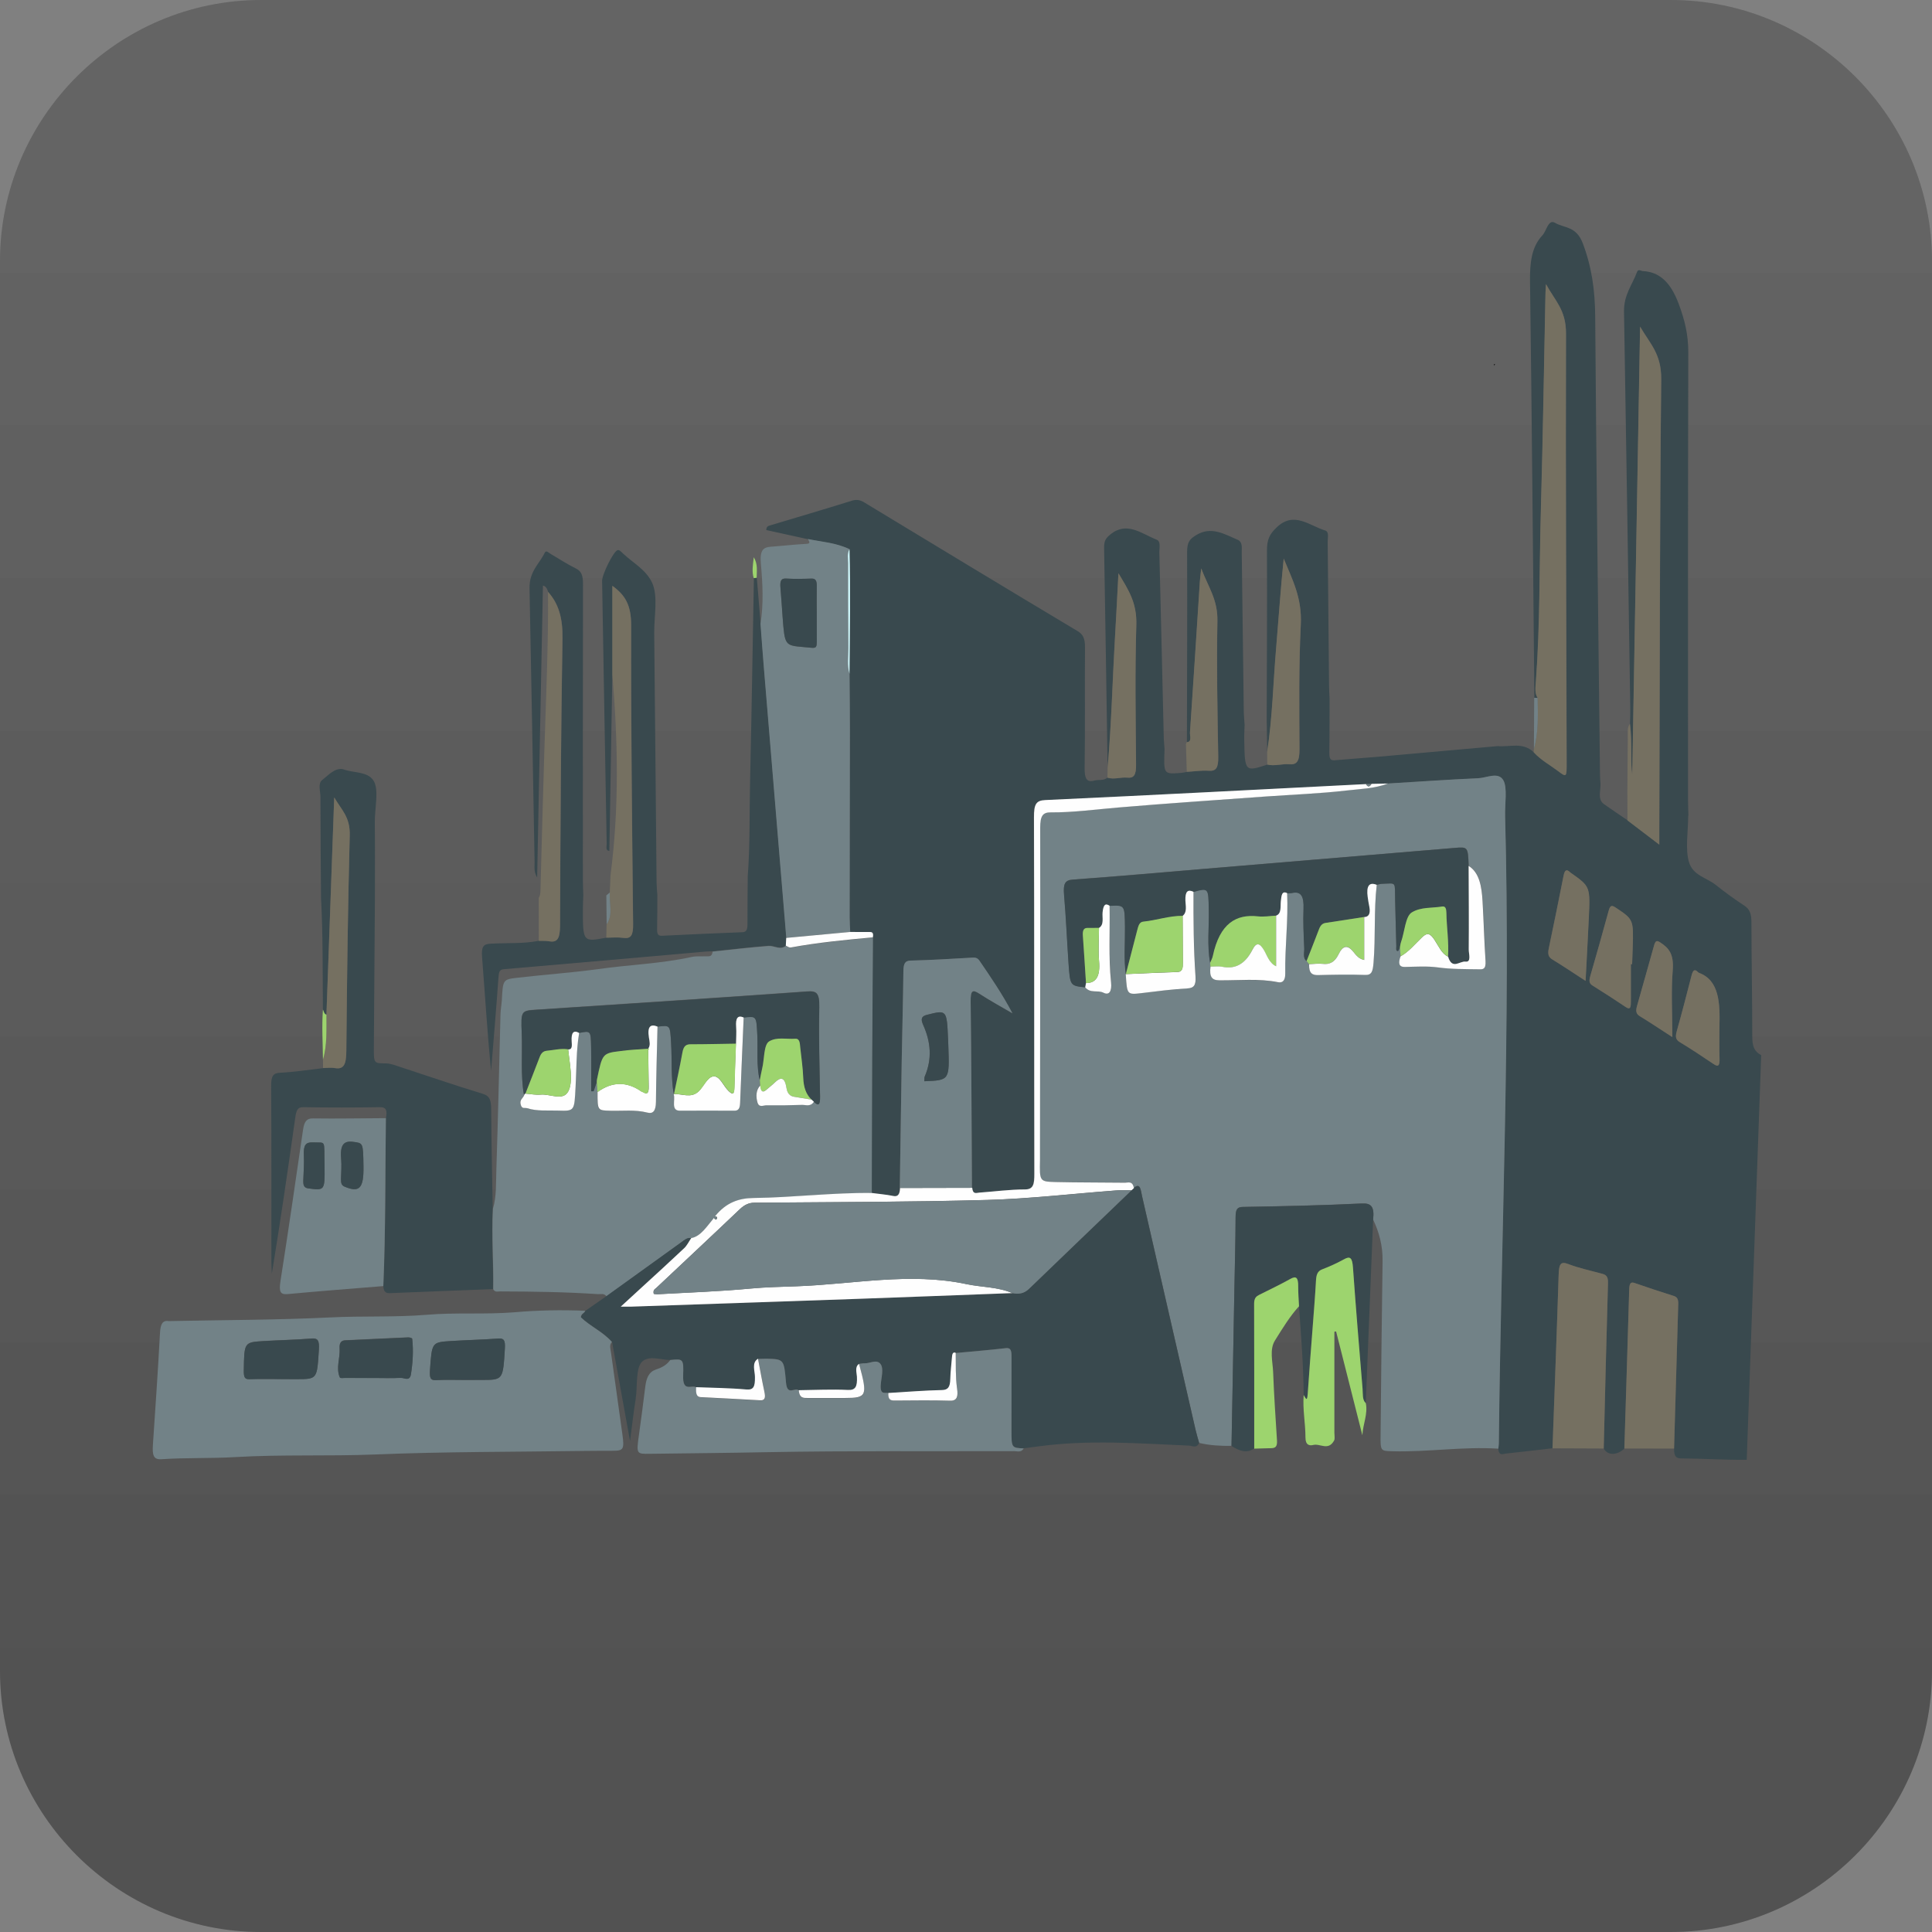 <svg version="1.1" xmlns="http://www.w3.org/2000/svg" xmlns:xlink="http://www.w3.org/1999/xlink" width="37" height="37"><rect width="100%" height="100%" fill="#808080" stroke="none"/><defs><linearGradient x1="240" y1="164.667" x2="240" y2="194.52" gradientUnits="userSpaceOnUse" id="color-1"><stop offset="0" stop-color="#333333" stop-opacity="0.2"/><stop offset="1" stop-color="#000000" stop-opacity="0.2"/></linearGradient></defs><g transform="translate(-221.5,-161.5)"><g data-paper-data="{&quot;isPaintingLayer&quot;:true}" fill="none" fill-rule="nonzero" stroke="none" stroke-width="1" stroke-linecap="butt" stroke-linejoin="miter" stroke-miterlimit="10" stroke-dasharray="" stroke-dashoffset="0" font-family="none" font-weight="none" font-size="none" text-anchor="none" style="mix-blend-mode: normal"><g data-paper-data="{&quot;origPos&quot;:null}" fill="url(#color-1)"><path d="M253.5,198.5h-27c-2.75,0 -5,-2.25 -5,-5v-27c0,-2.75 2.25,-5 5,-5h27c2.75,0 5,2.25 5,5v27c0,2.75 -2.25,5 -5,5z" data-paper-data="{&quot;origPos&quot;:null}" id="XMLID_1_"/><path d="M253.5,198.5h-27c-2.75,0 -5,-2.25 -5,-5v-27c0,-2.75 2.25,-5 5,-5h27c2.75,0 5,2.25 5,5v27c0,2.75 -2.25,5 -5,5z" data-paper-data="{&quot;origPos&quot;:null}" id="XMLID_1_"/></g><path d="M251.897,177.376c0.01,-0.002 0.021,-0.003 0.032,-0.002c-0.007,0.009 -0.014,0.019 -0.022,0.028c-0.004,-0.008 -0.007,-0.017 -0.01,-0.026z" id="XMLID_366_" fill="#9dd46e"/><g data-paper-data="{&quot;origPos&quot;:null}"><path d="M254.952,189.457c-0.42,0.005 -0.84,-0.025 -1.26,-0.027c-0.102,0 -0.134,-0.056 -0.131,-0.187c0.026,-0.923 0.053,-1.846 0.08,-2.768c0.003,-0.093 -0.02,-0.135 -0.084,-0.155c-0.251,-0.078 -0.501,-0.162 -0.75,-0.248c-0.078,-0.027 -0.102,0.008 -0.105,0.122c-0.029,1.016 -0.061,2.032 -0.093,3.048c-0.141,0.135 -0.324,0.134 -0.396,-0.001c0.026,-1.057 0.052,-2.116 0.082,-3.173c0.004,-0.131 -0.045,-0.155 -0.112,-0.174c-0.217,-0.06 -0.438,-0.105 -0.651,-0.187c-0.145,-0.056 -0.175,0.004 -0.182,0.204c-0.035,1.109 -0.078,2.216 -0.118,3.325c-0.297,0.034 -0.592,0.07 -0.889,0.101c-0.057,0.005 -0.134,0.056 -0.151,-0.09c0.004,-0.033 0.01,-0.066 0.011,-0.099c0.041,-4.004 0.226,-8.007 0.12,-12.014c-0.006,-0.236 0.048,-0.548 -0.035,-0.69c-0.097,-0.166 -0.317,-0.044 -0.482,-0.037c-0.577,0.025 -1.154,0.066 -1.731,0.101c-0.105,0.003 -0.209,0.004 -0.314,0.007c-0.035,0.001 -0.07,0.003 -0.105,0.004c-2.047,0.103 -4.095,0.211 -6.143,0.306c-0.174,0.008 -0.217,0.077 -0.216,0.33c0.008,2.275 0.003,4.549 0.007,6.823c0,0.204 -0.018,0.304 -0.182,0.304c-0.291,0 -0.583,0.04 -0.874,0.061c-0.054,0.004 -0.122,0.04 -0.134,-0.092c-0.007,-1.188 -0.011,-2.377 -0.025,-3.564c-0.003,-0.224 0.037,-0.239 0.164,-0.157c0.209,0.135 0.423,0.252 0.636,0.377c-0.196,-0.371 -0.414,-0.688 -0.631,-1.007c-0.042,-0.062 -0.092,-0.061 -0.145,-0.058c-0.391,0.021 -0.782,0.046 -1.173,0.056c-0.109,0.003 -0.138,0.058 -0.139,0.208c-0.006,0.569 -0.022,1.137 -0.032,1.706c-0.014,0.814 -0.025,1.629 -0.037,2.442c-0.004,0.122 -0.04,0.171 -0.13,0.153c-0.135,-0.028 -0.272,-0.038 -0.409,-0.057c0.003,-0.854 0.004,-1.708 0.007,-2.563c0.004,-0.779 0.01,-1.556 0.015,-2.333c0.021,-0.107 -0.03,-0.103 -0.077,-0.103c-0.12,-0.001 -0.239,-0.001 -0.358,-0.001c-0.004,-0.093 -0.011,-0.186 -0.011,-0.279c0.002,-1.188 0.005,-2.377 0.005,-3.565c0,-0.365 -0.005,-0.728 -0.007,-1.093c0.007,-0.797 0.021,-1.594 0,-2.393c-0.258,-0.123 -0.529,-0.139 -0.796,-0.194c-0.265,-0.058 -0.53,-0.117 -0.796,-0.175c0.002,-0.062 0.031,-0.077 0.065,-0.086c0.525,-0.158 1.051,-0.312 1.575,-0.476c0.086,-0.027 0.157,-0.016 0.235,0.032c1.361,0.825 2.722,1.649 4.085,2.464c0.111,0.066 0.145,0.147 0.144,0.317c-0.006,0.763 0.005,1.527 -0.007,2.289c-0.005,0.243 0.05,0.296 0.196,0.256c0.079,-0.021 0.164,0.009 0.239,-0.053c0.128,0.041 0.255,-0.012 0.383,0c0.129,0.013 0.167,-0.058 0.166,-0.248c-0.007,-0.891 -0.022,-1.783 0.005,-2.671c0.014,-0.436 -0.154,-0.676 -0.342,-0.995c-0.023,0.435 -0.042,0.822 -0.065,1.207c-0.05,0.836 -0.068,1.674 -0.142,2.507c-0.022,-1.399 -0.042,-2.799 -0.067,-4.197c-0.003,-0.142 0.035,-0.191 0.118,-0.26c0.317,-0.261 0.598,-0.016 0.889,0.099c0.084,0.033 0.049,0.159 0.051,0.244c0.03,1.187 0.057,2.374 0.085,3.561c0.002,0.068 0.01,0.134 0.015,0.202c-0.019,0.485 -0.019,0.485 0.307,0.46c0.04,-0.003 0.079,-0.013 0.12,-0.02c0.14,-0.008 0.28,-0.031 0.419,-0.021c0.141,0.009 0.187,-0.053 0.183,-0.269c-0.016,-0.865 -0.032,-1.732 -0.016,-2.597c0.007,-0.414 -0.172,-0.645 -0.31,-1.008c-0.015,0.137 -0.023,0.194 -0.026,0.252c-0.062,0.963 -0.123,1.926 -0.189,2.889c-0.005,0.062 0.042,0.182 -0.06,0.186c0.003,-1.212 0.008,-2.426 0.004,-3.638c-0.001,-0.199 0.051,-0.253 0.172,-0.328c0.284,-0.175 0.534,-0.025 0.795,0.088c0.099,0.044 0.078,0.147 0.079,0.243c0.014,1.009 0.026,2.019 0.039,3.028c0.001,0.093 0.01,0.184 0.016,0.277c-0.003,0.093 -0.009,0.186 -0.007,0.277c0.01,0.619 0.013,0.622 0.443,0.481c0.14,0.034 0.279,-0.017 0.418,-0.005c0.147,0.013 0.199,-0.057 0.198,-0.285c-0.004,-0.797 -0.015,-1.596 0.025,-2.389c0.026,-0.519 -0.166,-0.869 -0.327,-1.264c-0.059,0.573 -0.097,1.145 -0.145,1.714c-0.057,0.662 -0.069,1.333 -0.172,1.987c-0.004,-0.206 -0.006,-0.413 -0.01,-0.618c0.003,-1.077 0.01,-2.155 0.005,-3.232c-0.001,-0.223 0.052,-0.321 0.181,-0.446c0.332,-0.324 0.626,-0.04 0.932,0.054c0.083,0.025 0.049,0.139 0.05,0.215c0.01,0.917 0.016,1.833 0.026,2.75c0.001,0.085 0.006,0.168 0.01,0.253c-0.001,0.348 0.001,0.695 -0.005,1.041c-0.003,0.137 0.042,0.149 0.118,0.141c0.274,-0.025 0.547,-0.042 0.821,-0.066c0.762,-0.068 1.524,-0.135 2.286,-0.204c0.233,0.023 0.475,-0.086 0.692,0.119c0.141,0.154 0.307,0.24 0.463,0.357c0.166,0.126 0.168,0.122 0.167,-0.158c-0.006,-2.74 -0.021,-5.481 -0.013,-8.222c0.001,-0.452 -0.21,-0.622 -0.382,-0.942c-0.006,0.102 -0.009,0.135 -0.01,0.167c-0.029,1.382 -0.049,2.766 -0.088,4.146c-0.031,1.1 -0.014,2.202 -0.096,3.297c-0.008,0.103 -0.027,0.222 0.034,0.314c-0.022,-0.001 -0.043,-0.003 -0.065,-0.004c-0.026,-2.655 -0.047,-5.312 -0.083,-7.968c-0.005,-0.365 0.029,-0.667 0.238,-0.889c0.079,-0.084 0.111,-0.313 0.239,-0.239c0.183,0.107 0.407,0.058 0.535,0.397c0.169,0.447 0.233,0.895 0.236,1.402c0.021,2.927 0.059,5.855 0.092,8.782c0.001,0.05 0.005,0.101 0.009,0.151c0.009,0.138 -0.064,0.308 0.067,0.401c0.15,0.106 0.301,0.207 0.452,0.31c0.193,0.147 0.387,0.294 0.609,0.464c0,-0.138 0,-0.22 0,-0.302c0.009,-2.869 0.008,-5.738 0.036,-8.606c0.005,-0.491 -0.21,-0.676 -0.404,-1.011c-0.052,2.964 -0.102,5.856 -0.15,8.574c-0.037,-0.206 0.004,-0.592 -0.044,-0.97c0.002,-0.093 0.006,-0.186 0.005,-0.279c-0.039,-2.537 -0.077,-5.073 -0.12,-7.611c-0.005,-0.326 0.159,-0.513 0.25,-0.761c0.024,-0.064 0.073,-0.017 0.112,-0.016c0.315,0.016 0.532,0.212 0.688,0.634c0.111,0.301 0.182,0.577 0.181,0.924c-0.008,2.86 -0.005,5.719 -0.005,8.58c0,0.093 0.005,0.186 0.007,0.279c-0.001,0.008 -0.004,0.017 -0.004,0.025c-0.001,0.297 -0.059,0.631 0.016,0.879c0.077,0.256 0.336,0.294 0.512,0.435c0.179,0.142 0.362,0.275 0.548,0.397c0.099,0.065 0.134,0.15 0.135,0.308c0.001,0.73 0.016,1.459 0.016,2.189c0,0.198 0.036,0.292 0.171,0.366M251.865,180.284c0.022,-0.423 0.044,-0.812 0.061,-1.2c0.028,-0.605 0.027,-0.605 -0.343,-0.867c-0.005,-0.004 -0.01,-0.008 -0.016,-0.012c-0.063,-0.062 -0.101,-0.05 -0.124,0.066c-0.092,0.464 -0.186,0.928 -0.283,1.39c-0.023,0.11 -0.008,0.167 0.068,0.214c0.205,0.125 0.406,0.261 0.636,0.41zM252.733,179.966c0.008,0 0.016,0 0.024,0c0.004,-0.102 0.008,-0.203 0.011,-0.305c0.017,-0.554 0.016,-0.552 -0.334,-0.783c-0.073,-0.048 -0.099,-0.033 -0.128,0.072c-0.114,0.418 -0.231,0.833 -0.351,1.247c-0.026,0.089 -0.021,0.138 0.043,0.178c0.214,0.134 0.428,0.271 0.639,0.414c0.092,0.062 0.097,-0.013 0.096,-0.11c0.001,-0.237 0.001,-0.475 0.001,-0.712zM254.429,181.18c0.012,-0.467 0.002,-0.906 -0.394,-1.05c-0.005,-0.003 -0.011,-0.007 -0.016,-0.012c-0.066,-0.069 -0.099,-0.037 -0.125,0.068c-0.091,0.357 -0.184,0.714 -0.283,1.066c-0.032,0.114 -0.014,0.162 0.062,0.208c0.214,0.131 0.427,0.271 0.639,0.414c0.089,0.061 0.125,0.049 0.119,-0.11c-0.007,-0.194 -0.002,-0.389 -0.002,-0.584zM253.527,181.361c0,-0.467 -0.025,-0.875 0.008,-1.276c0.026,-0.322 -0.08,-0.434 -0.245,-0.541c-0.069,-0.045 -0.09,-0.016 -0.114,0.069c-0.106,0.385 -0.213,0.768 -0.324,1.15c-0.027,0.096 -0.021,0.153 0.051,0.196c0.192,0.118 0.38,0.244 0.624,0.402z" data-paper-data="{&quot;origPos&quot;:null}" id="XMLID_404_" fill="#39494e"/><path d="M230.943,186.188c-0.656,0.025 -1.312,0.049 -1.968,0.077c-0.073,0.003 -0.127,-0.011 -0.134,-0.134c0.047,-1.07 0.036,-2.143 0.049,-3.216c0.031,-0.147 0.006,-0.214 -0.113,-0.211c-0.491,0.008 -0.981,0.008 -1.472,0c-0.111,-0.003 -0.132,0.072 -0.151,0.204c-0.14,0.996 -0.285,1.991 -0.448,2.986c-0.004,-0.085 -0.009,-0.17 -0.009,-0.255c-0.001,-1.112 0.004,-2.224 -0.004,-3.336c-0.002,-0.204 0.042,-0.252 0.174,-0.259c0.274,-0.013 0.546,-0.057 0.819,-0.088c0.076,-0.001 0.152,-0.013 0.226,0c0.182,0.033 0.218,-0.086 0.22,-0.332c0.013,-1.374 0.029,-2.748 0.065,-4.121c0.009,-0.355 -0.152,-0.48 -0.297,-0.73c-0.051,1.434 -0.1,2.797 -0.149,4.16c-0.04,-0.007 -0.049,-0.058 -0.067,-0.097c-0.006,-0.714 0.002,-1.429 -0.036,-2.141c-0.005,-0.642 -0.011,-1.285 -0.011,-1.927c0,-0.111 -0.052,-0.264 0.032,-0.329c0.12,-0.093 0.234,-0.227 0.383,-0.211c0.017,0.001 0.034,0.009 0.051,0.015c0.187,0.06 0.432,0.034 0.546,0.2c0.117,0.171 0.026,0.531 0.029,0.806c0.005,0.481 0.002,0.963 0.002,1.446c-0.006,0.95 -0.014,1.899 -0.02,2.85c-0.002,0.322 -0.002,0.318 0.224,0.32c0.069,0 0.139,0.021 0.206,0.044c0.552,0.18 1.102,0.371 1.656,0.539c0.135,0.041 0.161,0.125 0.161,0.304c0.004,0.637 0.018,1.272 0.029,1.907c-0.027,0.508 0.016,1.017 0.005,1.528z" data-paper-data="{&quot;origPos&quot;:null}" id="XMLID_401_" fill="#39494e"/><path d="M233.227,174.418c-0.019,1.126 -0.038,2.251 -0.057,3.378c-0.078,-0.004 -0.051,-0.086 -0.051,-0.13c-0.031,-1.681 -0.059,-3.36 -0.088,-5.04c-0.002,-0.125 0.217,-0.564 0.295,-0.59c0.015,-0.005 0.034,0.001 0.047,0.011c0.021,0.015 0.04,0.036 0.059,0.054c0.191,0.18 0.437,0.306 0.556,0.558c0.119,0.255 0.038,0.641 0.041,0.968c0.017,1.588 0.029,3.174 0.045,4.762c0.001,0.084 0.009,0.167 0.015,0.252c-0.001,0.219 0,0.439 -0.005,0.658c-0.002,0.106 0.032,0.125 0.096,0.122c0.513,-0.025 1.025,-0.049 1.537,-0.068c0.079,-0.003 0.098,-0.052 0.098,-0.155c-0.001,-0.304 0.003,-0.609 0.005,-0.913c0.046,-0.607 0.031,-1.218 0.045,-1.826c0.03,-1.296 0.049,-2.592 0.073,-3.888c0.018,-0.003 0.037,-0.004 0.056,-0.007c0.025,0.294 0.048,0.588 0.073,0.882c0.021,0.277 0.041,0.556 0.064,0.833c0.143,1.727 0.286,3.454 0.43,5.181c-0.003,0.049 -0.005,0.099 -0.008,0.149c-0.111,0.089 -0.223,-0.005 -0.333,0.003c-0.357,0.028 -0.713,0.07 -1.07,0.107c-0.047,0.001 -0.093,0.001 -0.14,0.005c-1.286,0.113 -2.572,0.228 -3.858,0.337c-0.088,0.008 -0.098,0.05 -0.106,0.162c-0.042,0.596 -0.093,1.188 -0.141,1.783c-0.073,-0.727 -0.115,-1.452 -0.173,-2.177c-0.017,-0.219 0.04,-0.249 0.166,-0.256c0.308,-0.019 0.618,0.005 0.924,-0.056c0.064,0.003 0.128,-0.004 0.191,0.008c0.162,0.031 0.213,-0.05 0.214,-0.302c0.005,-1.833 0.016,-3.666 0.046,-5.498c0.006,-0.39 -0.074,-0.665 -0.276,-0.89c-0.017,-0.053 -0.036,-0.105 -0.099,-0.121c-0.036,1.856 -0.074,3.706 -0.111,5.591c-0.068,-0.111 -0.048,-0.207 -0.049,-0.293c-0.033,-1.747 -0.061,-3.494 -0.097,-5.241c-0.006,-0.332 0.186,-0.467 0.292,-0.687c0.026,-0.053 0.076,0.003 0.112,0.024c0.162,0.094 0.322,0.2 0.487,0.281c0.109,0.053 0.133,0.143 0.133,0.3c-0.004,1.893 -0.002,3.784 -0.002,5.676c0,0.093 0.005,0.186 0.008,0.279c-0.003,0.084 -0.008,0.166 -0.008,0.249c-0.001,0.65 -0.001,0.65 0.45,0.564c0.11,0 0.222,-0.011 0.331,0.004c0.143,0.02 0.185,-0.053 0.182,-0.267c-0.02,-1.906 -0.042,-3.812 -0.038,-5.718c0.001,-0.393 -0.116,-0.58 -0.359,-0.757c0,0.589 0,1.145 0,1.699z" data-paper-data="{&quot;origPos&quot;:null}" id="XMLID_400_" fill="#39494e"/><path d="M236.558,179.461c-0.143,-1.727 -0.287,-3.454 -0.43,-5.181c-0.023,-0.277 -0.043,-0.554 -0.064,-0.833c0.063,-0.382 0.041,-0.772 0.008,-1.15c-0.023,-0.256 0.04,-0.314 0.185,-0.326c0.231,-0.017 0.462,-0.044 0.692,-0.056c0.082,-0.004 0.047,-0.045 0.024,-0.092c0.266,0.054 0.537,0.07 0.796,0.194c-0.048,0.081 -0.027,0.178 -0.027,0.268c-0.001,0.541 -0.001,1.082 0.005,1.625c0.002,0.167 -0.026,0.338 0.023,0.5c0.003,0.365 0.007,0.728 0.007,1.093c-0.001,1.188 -0.005,2.377 -0.005,3.565c0,0.093 0.007,0.186 0.011,0.279c-0.408,0.038 -0.817,0.076 -1.224,0.114zM237.142,173.265c0,-0.178 -0.003,-0.357 0.001,-0.535c0.003,-0.109 -0.026,-0.151 -0.101,-0.149c-0.163,0.005 -0.328,0.009 -0.49,-0.001c-0.103,-0.007 -0.116,0.062 -0.104,0.186c0.017,0.184 0.026,0.371 0.041,0.557c0.041,0.537 0.041,0.54 0.408,0.57c0.291,0.024 0.241,0.066 0.246,-0.322c0.001,-0.103 -0.001,-0.204 -0.001,-0.306z" data-paper-data="{&quot;origPos&quot;:null}" id="XMLID_395_" fill="#728287"/><path d="M252.715,175.361c0.047,0.379 0.006,0.764 0.044,0.97c0.047,-2.718 0.098,-5.611 0.15,-8.574c0.193,0.334 0.409,0.519 0.404,1.011c-0.029,2.868 -0.027,5.737 -0.036,8.606c0,0.082 0,0.166 0,0.302c-0.221,-0.168 -0.415,-0.316 -0.609,-0.464c-0.001,-0.187 -0.001,-0.373 -0.002,-0.56c0.003,-0.344 0.005,-0.688 0.008,-1.032c0.001,-0.089 -0.015,-0.186 0.041,-0.259z" data-paper-data="{&quot;origPos&quot;:null}" id="XMLID_387_" fill="#757061"/><path d="M250.947,174.867c-0.061,-0.093 -0.041,-0.211 -0.034,-0.314c0.082,-1.097 0.065,-2.199 0.096,-3.297c0.039,-1.382 0.06,-2.764 0.088,-4.146c0.001,-0.032 0.004,-0.065 0.01,-0.167c0.172,0.32 0.383,0.491 0.382,0.942c-0.008,2.74 0.006,5.481 0.013,8.222c0.001,0.28 -0.001,0.284 -0.167,0.158c-0.155,-0.117 -0.32,-0.204 -0.463,-0.357c0.001,-0.02 0.002,-0.04 0.003,-0.06c0.089,-0.318 0.078,-0.65 0.071,-0.98z" data-paper-data="{&quot;origPos&quot;:null}" id="XMLID_386_" fill="#757061"/><path d="M233.227,174.418c0,-0.556 0,-1.11 0,-1.698c0.244,0.178 0.36,0.365 0.359,0.757c-0.004,1.906 0.018,3.812 0.038,5.718c0.003,0.214 -0.039,0.286 -0.182,0.267c-0.109,-0.015 -0.221,-0.004 -0.331,-0.004c0.002,-0.085 0.005,-0.17 0.006,-0.255c0.129,-0.18 0.047,-0.406 0.061,-0.61c0.005,-0.11 0.009,-0.22 0.014,-0.33c0.167,-1.28 0.144,-2.561 0.035,-3.845z" data-paper-data="{&quot;origPos&quot;:null}" id="XMLID_383_" fill="#757061"/><path d="M231.819,179.518c0,-0.276 -0.001,-0.55 -0.001,-0.826c0.029,-0.037 0.03,-0.088 0.032,-0.139c0.025,-0.894 0.047,-1.788 0.075,-2.681c0.032,-1.012 0.078,-2.023 0.07,-3.036c0.202,0.225 0.282,0.501 0.276,0.89c-0.03,1.832 -0.039,3.665 -0.046,5.498c-0.001,0.252 -0.052,0.333 -0.214,0.302c-0.064,-0.011 -0.128,-0.005 -0.192,-0.008z" data-paper-data="{&quot;origPos&quot;:null}" id="XMLID_382_" fill="#757061"/><path d="M244.229,175.713c0.102,-0.004 0.056,-0.123 0.06,-0.186c0.066,-0.963 0.126,-1.926 0.189,-2.889c0.004,-0.058 0.012,-0.115 0.026,-0.252c0.138,0.363 0.318,0.594 0.31,1.008c-0.016,0.865 0.001,1.731 0.016,2.597c0.004,0.216 -0.042,0.28 -0.183,0.269c-0.139,-0.009 -0.279,0.013 -0.419,0.021c-0.005,-0.176 -0.01,-0.351 -0.016,-0.528c0.004,-0.016 0.009,-0.029 0.016,-0.041z" data-paper-data="{&quot;origPos&quot;:null}" id="XMLID_379_" fill="#757061"/><path d="M242.713,176.192c0.074,-0.833 0.093,-1.671 0.142,-2.507c0.023,-0.386 0.042,-0.772 0.065,-1.207c0.188,0.318 0.356,0.557 0.342,0.995c-0.027,0.889 -0.012,1.781 -0.005,2.671c0.002,0.191 -0.036,0.261 -0.166,0.248c-0.128,-0.013 -0.255,0.041 -0.383,0c0.002,-0.066 0.004,-0.134 0.005,-0.2z" data-paper-data="{&quot;origPos&quot;:null}" id="XMLID_378_" fill="#757061"/><path d="M250.947,174.867c0.007,0.332 0.018,0.662 -0.071,0.979c0.002,-0.328 0.005,-0.655 0.006,-0.983c0.022,0.001 0.044,0.003 0.065,0.004z" data-paper-data="{&quot;origPos&quot;:null}" id="XMLID_369_" fill="#728287"/><path d="M235.991,172.565c-0.018,0.003 -0.037,0.004 -0.056,0.007c-0.038,-0.122 -0.018,-0.244 0.001,-0.401c0.082,0.138 0.055,0.271 0.055,0.394z" data-paper-data="{&quot;origPos&quot;:null}" id="XMLID_367_" fill="#9dd46e"/><path d="M250.114,168.506c-0.001,-0.012 -0.001,-0.024 -0.002,-0.036c0.007,0.004 0.015,0.007 0.022,0.011c-0.008,0.007 -0.016,0.015 -0.025,0.021z" data-paper-data="{&quot;origPos&quot;:null}" id="XMLID_363_" fill="#030303"/><path d="M248.077,176.505c0.577,-0.034 1.153,-0.076 1.731,-0.101c0.165,-0.007 0.385,-0.129 0.482,0.037c0.083,0.142 0.028,0.454 0.035,0.69c0.107,4.008 -0.078,8.01 -0.12,12.014c0,0.033 -0.007,0.066 -0.011,0.099c-0.677,-0.044 -1.352,0.068 -2.029,0.049c-0.227,-0.007 -0.229,0.001 -0.225,-0.33c0.011,-1.102 0.021,-2.204 0.038,-3.307c0.005,-0.304 -0.068,-0.56 -0.181,-0.801c0.028,-0.253 -0.042,-0.317 -0.217,-0.308c-0.759,0.037 -1.518,0.053 -2.277,0.066c-0.108,0.001 -0.14,0.044 -0.14,0.2c-0.002,0.459 -0.015,0.917 -0.023,1.374c-0.018,1.001 -0.036,2.002 -0.055,3.003c-0.207,0.003 -0.413,-0.008 -0.619,-0.056c-0.024,-0.085 -0.05,-0.168 -0.07,-0.256c-0.341,-1.491 -0.682,-2.982 -1.024,-4.473c-0.025,-0.109 -0.031,-0.272 -0.161,-0.151c-0.025,-0.147 -0.108,-0.103 -0.172,-0.105c-0.443,-0.007 -0.887,-0.003 -1.33,-0.013c-0.306,-0.007 -0.306,-0.015 -0.297,-0.424c0.001,-0.06 0,-0.119 0,-0.178c0.003,-2.061 0.007,-4.124 0.004,-6.185c0,-0.224 0.047,-0.293 0.2,-0.292c0.431,0.004 0.86,-0.056 1.29,-0.093c0.942,-0.08 1.883,-0.143 2.825,-0.211c0.517,-0.037 1.036,-0.056 1.552,-0.115c0.265,-0.032 0.534,-0.036 0.794,-0.135zM246.571,179.967c-0.005,0.174 0.063,0.207 0.167,0.204c0.302,-0.008 0.605,-0.013 0.908,-0.003c0.127,0.004 0.145,-0.069 0.159,-0.235c0.041,-0.496 0.003,-0.996 0.061,-1.49c0.035,-0.007 0.068,-0.017 0.103,-0.019c0.288,-0.008 0.238,-0.054 0.25,0.333c0.008,0.288 0.013,0.574 0.022,0.862c0.001,0.033 -0.015,0.096 0.031,0.092c0.015,-0.001 0.026,-0.049 0.04,-0.074c0.004,0.06 0.007,0.119 0.012,0.178c-0.047,0.135 -0.03,0.204 0.085,0.202c0.21,-0.004 0.421,-0.02 0.63,0.009c0.262,0.036 0.524,0.032 0.786,0.036c0.072,0.001 0.139,0.005 0.127,-0.16c-0.026,-0.378 -0.035,-0.76 -0.057,-1.138c-0.016,-0.284 -0.059,-0.553 -0.267,-0.682c-0.014,-0.367 -0.014,-0.365 -0.275,-0.344c-1.591,0.134 -3.182,0.267 -4.772,0.399c-0.845,0.07 -1.69,0.146 -2.535,0.207c-0.149,0.011 -0.184,0.08 -0.167,0.288c0.037,0.438 0.056,0.878 0.086,1.317c0.03,0.43 0.032,0.428 0.32,0.458c0.104,0.122 0.235,0.048 0.351,0.103c0.111,0.054 0.162,-0.032 0.144,-0.2c-0.051,-0.487 -0.019,-0.978 -0.028,-1.466c0.292,-0.015 0.287,-0.015 0.293,0.405c0.004,0.304 -0.023,0.609 0.016,0.91c0.025,0.395 0.024,0.393 0.313,0.357c0.288,-0.034 0.577,-0.073 0.866,-0.089c0.119,-0.007 0.169,-0.052 0.156,-0.232c-0.037,-0.537 -0.039,-1.078 -0.038,-1.618c0.291,-0.08 0.284,-0.08 0.293,0.336c0.007,0.341 -0.037,0.686 0.026,1.023c0.003,0.025 0.005,0.05 0.007,0.076c-0.024,0.195 0.024,0.26 0.166,0.263c0.377,0.005 0.754,-0.037 1.129,0.037c0.082,0.016 0.136,-0.032 0.134,-0.167c-0.008,-0.515 0.059,-1.025 0.036,-1.54c0.035,-0.001 0.069,0.001 0.103,-0.007c0.165,-0.033 0.224,0.065 0.213,0.306c-0.01,0.249 0.003,0.503 0.014,0.753c0.004,0.082 -0.034,0.19 0.046,0.245c0.016,0.024 0.032,0.044 0.048,0.065z" data-paper-data="{&quot;origPos&quot;:null}" id="XMLID_360_" fill="#728287"/><path d="M230.938,184.657c0.075,-0.245 0.058,-0.509 0.068,-0.764c0.033,-0.989 0.053,-1.979 0.079,-2.968c0.003,-0.093 0.02,-0.184 0.026,-0.276c0.021,-0.379 0.019,-0.391 0.28,-0.422c0.522,-0.062 1.045,-0.096 1.566,-0.168c0.596,-0.085 1.195,-0.102 1.788,-0.232c0.091,-0.02 0.186,-0.008 0.279,-0.013c0.05,-0.003 0.11,0.02 0.124,-0.09c0.357,-0.037 0.713,-0.08 1.07,-0.107c0.11,-0.008 0.222,0.086 0.333,-0.003c0.032,0.012 0.057,0.042 0.098,0.034c0.521,-0.096 1.046,-0.143 1.569,-0.194c-0.005,0.777 -0.011,1.556 -0.015,2.333c-0.004,0.854 -0.005,1.708 -0.007,2.563c-0.756,-0.009 -1.51,0.086 -2.265,0.096c-0.283,0.004 -0.525,0.088 -0.739,0.349c-0.006,0.011 -0.012,0.02 -0.018,0.031c-0.134,0.157 -0.25,0.357 -0.436,0.389c-0.073,-0.017 -0.131,0.037 -0.193,0.082c-0.476,0.345 -0.952,0.687 -1.429,1.029c-0.05,-0.064 -0.11,-0.038 -0.168,-0.042c-0.623,-0.042 -1.247,-0.05 -1.871,-0.052c-0.045,0 -0.095,0.021 -0.131,-0.04c0.009,-0.513 -0.034,-1.023 -0.006,-1.533zM232.942,182.413c-0.001,0.357 -0.001,0.353 0.241,0.359c0.238,0.007 0.477,-0.025 0.714,0.036c0.103,0.027 0.162,-0.027 0.163,-0.204c0.005,-0.481 0.02,-0.963 0.03,-1.444c0.248,-0.032 0.242,-0.032 0.262,0.314c0.019,0.328 -0.005,0.659 0.052,0.982c0.033,0.109 -0.062,0.314 0.118,0.313c0.349,-0.003 0.697,-0.003 1.045,0c0.071,0 0.103,-0.038 0.108,-0.147c0.02,-0.546 0.045,-1.092 0.068,-1.638c0.249,-0.031 0.243,-0.031 0.261,0.333c0.016,0.289 -0.02,0.586 0.047,0.869c0.003,0.034 0.005,0.068 0.007,0.102c-0.08,0.084 -0.085,0.207 -0.055,0.318c0.03,0.111 0.112,0.058 0.171,0.06c0.226,0.003 0.453,0.001 0.68,-0.008c0.078,-0.003 0.164,0.042 0.231,-0.06c0.093,0.089 0.124,0.057 0.12,-0.107c-0.011,-0.569 -0.026,-1.138 -0.015,-1.706c0.005,-0.273 -0.056,-0.313 -0.226,-0.3c-1.726,0.123 -3.452,0.235 -5.179,0.349c-0.305,0.02 -0.311,0.016 -0.293,0.456c0.016,0.395 -0.026,0.794 0.044,1.184c-0.025,0.06 -0.092,0.085 -0.065,0.183c0.024,0.085 0.078,0.05 0.12,0.065c0.195,0.061 0.394,0.04 0.592,0.046c0.325,0.011 0.313,0.007 0.338,-0.455c0.018,-0.344 0.01,-0.694 0.068,-1.032c0.222,-0.045 0.225,-0.045 0.231,0.268c0.005,0.283 0.001,0.566 0.001,0.849c0.016,0 0.03,0 0.046,0c0.02,-0.06 0.041,-0.118 0.061,-0.176c0.007,0.064 0.011,0.127 0.016,0.191z" data-paper-data="{&quot;origPos&quot;:null}" id="XMLID_357_" fill="#728287"/><path d="M233.114,186.322c0.476,-0.344 0.952,-0.686 1.429,-1.029c0.062,-0.045 0.12,-0.099 0.193,-0.082c-0.044,0.065 -0.082,0.143 -0.133,0.191c-0.274,0.259 -0.551,0.509 -0.827,0.764c-0.115,0.106 -0.231,0.212 -0.39,0.358c0.101,0 0.146,0.001 0.19,0c1.446,-0.049 2.892,-0.097 4.338,-0.149c0.991,-0.034 1.982,-0.074 2.973,-0.111c0.111,0.021 0.218,0.015 0.317,-0.081c0.654,-0.631 1.31,-1.26 1.965,-1.889c0.014,-0.013 0.027,-0.025 0.041,-0.038c0.13,-0.121 0.136,0.042 0.161,0.151c0.341,1.491 0.682,2.982 1.024,4.473c0.02,0.088 0.047,0.171 0.07,0.256c-0.052,0.107 -0.129,0.052 -0.192,0.049c-0.952,-0.041 -1.906,-0.115 -2.858,0.011c-0.104,0.013 -0.208,0.027 -0.312,0.041c-0.235,-0.011 -0.235,-0.011 -0.235,-0.357c0,-0.459 -0.001,-0.917 0.001,-1.375c0,-0.109 0.005,-0.2 -0.107,-0.188c-0.319,0.037 -0.64,0.064 -0.96,0.093c-0.061,-0.025 -0.067,0.033 -0.071,0.097c-0.01,0.134 -0.028,0.268 -0.031,0.403c-0.004,0.158 -0.045,0.211 -0.158,0.214c-0.343,0.007 -0.685,0.036 -1.027,0.056c-0.064,-0.02 -0.16,0.045 -0.148,-0.153c0.008,-0.138 0.066,-0.321 -0.008,-0.409c-0.076,-0.09 -0.201,-0.003 -0.305,-0.008c-0.035,-0.001 -0.069,0.007 -0.104,0.011c-0.082,0.056 -0.044,0.166 -0.039,0.243c0.011,0.195 -0.028,0.263 -0.172,0.256c-0.314,-0.015 -0.628,0.001 -0.942,0.005c-0.077,-0.066 -0.222,0.115 -0.245,-0.151c-0.038,-0.444 -0.041,-0.444 -0.36,-0.456c-0.057,-0.001 -0.116,0.003 -0.173,0.005c-0.128,0.077 -0.059,0.236 -0.057,0.351c0.003,0.184 -0.027,0.251 -0.165,0.239c-0.32,-0.029 -0.641,-0.031 -0.962,-0.044c-0.09,-0.057 -0.263,0.101 -0.251,-0.228c0.012,-0.32 -0.001,-0.321 -0.247,-0.296c-0.18,0 -0.396,-0.09 -0.53,0.024c-0.141,0.119 -0.094,0.474 -0.133,0.723c-0.039,0.245 -0.067,0.493 -0.108,0.804c-0.123,-0.676 -0.234,-1.287 -0.344,-1.895c-0.182,-0.202 -0.407,-0.292 -0.595,-0.472c0.006,-0.077 0.065,-0.072 0.083,-0.125c0.131,-0.093 0.266,-0.186 0.402,-0.28z" data-paper-data="{&quot;origPos&quot;:null}" id="XMLID_356_" fill="#39494e"/><path d="M232.707,186.603c-0.018,0.053 -0.077,0.048 -0.083,0.125c0.188,0.18 0.413,0.269 0.595,0.472c-0.056,0.061 -0.027,0.135 -0.017,0.208c0.073,0.521 0.146,1.044 0.218,1.566c0.038,0.276 0.02,0.309 -0.172,0.31c-0.187,0.001 -0.373,0 -0.56,0.003c-1.336,0.019 -2.672,0.013 -4.007,0.068c-0.892,0.036 -1.785,-0.003 -2.676,0.05c-0.473,0.028 -0.944,0.009 -1.416,0.041c-0.155,0.011 -0.172,-0.089 -0.161,-0.271c0.048,-0.715 0.098,-1.43 0.136,-2.146c0.009,-0.178 0.053,-0.248 0.171,-0.229c0.005,0.001 0.012,0 0.017,0c1.026,-0.021 2.053,-0.02 3.079,-0.07c0.612,-0.031 1.225,0 1.836,-0.05c0.56,-0.048 1.12,-0.003 1.679,-0.048c0.454,-0.04 0.908,-0.048 1.362,-0.029zM228.666,187.89c0.169,0 0.338,0.007 0.507,-0.004c0.068,-0.004 0.174,0.074 0.197,-0.07c0.035,-0.22 0.05,-0.45 0.024,-0.678c-0.002,-0.016 -0.052,-0.028 -0.078,-0.027c-0.402,0.017 -0.804,0.038 -1.206,0.056c-0.072,0.003 -0.113,0.044 -0.106,0.151c0.013,0.187 -0.075,0.377 0.003,0.557c0.011,0.025 0.066,0.012 0.1,0.012c0.186,0.003 0.373,0.003 0.559,0.003zM230.423,187.928c0.099,0 0.198,0 0.297,0c0.416,0 0.411,0 0.448,-0.597c0.01,-0.164 -0.018,-0.204 -0.127,-0.196c-0.302,0.023 -0.604,0.028 -0.907,0.048c-0.367,0.023 -0.362,0.027 -0.4,0.557c-0.01,0.145 0.008,0.198 0.112,0.192c0.193,-0.011 0.385,-0.004 0.577,-0.004zM226.869,187.911c0.105,0 0.21,0 0.315,0c0.392,0 0.389,0 0.423,-0.564c0.01,-0.167 -0.015,-0.223 -0.136,-0.214c-0.308,0.025 -0.618,0.031 -0.926,0.049c-0.371,0.023 -0.368,0.025 -0.376,0.568c-0.001,0.125 0.02,0.164 0.106,0.162c0.198,-0.007 0.396,-0.001 0.594,-0.001z" data-paper-data="{&quot;origPos&quot;:null}" id="XMLID_351_" fill="#728287"/><path d="M237.95,187.62c0.035,-0.004 0.069,-0.012 0.104,-0.011c0.104,0.005 0.23,-0.082 0.305,0.008c0.074,0.088 0.016,0.271 0.008,0.409c-0.012,0.198 0.084,0.133 0.148,0.153c-0.008,0.135 0.05,0.145 0.122,0.145c0.355,-0.003 0.71,-0.008 1.065,0.003c0.13,0.004 0.151,-0.088 0.129,-0.233c-0.034,-0.225 -0.023,-0.454 -0.026,-0.682c0.32,-0.031 0.64,-0.056 0.96,-0.093c0.111,-0.013 0.107,0.08 0.107,0.188c-0.001,0.459 -0.001,0.917 -0.001,1.375c0,0.346 0,0.346 0.235,0.357c-0.051,0.084 -0.12,0.052 -0.182,0.052c-1.581,0.005 -3.163,-0.009 -4.743,0.02c-0.746,0.015 -1.493,0.021 -2.239,0.031c-0.256,0.004 -0.255,0.001 -0.206,-0.358c0.042,-0.306 0.084,-0.614 0.121,-0.922c0.021,-0.174 0.071,-0.288 0.2,-0.332c0.099,-0.033 0.201,-0.076 0.279,-0.184c0.246,-0.025 0.258,-0.025 0.247,0.296c-0.012,0.33 0.161,0.171 0.251,0.228c-0.002,0.096 -0.006,0.187 0.091,0.191c0.377,0.017 0.754,0.037 1.131,0.06c0.088,0.005 0.114,-0.036 0.086,-0.164c-0.047,-0.208 -0.082,-0.42 -0.122,-0.631c0.057,-0.001 0.116,-0.007 0.173,-0.005c0.319,0.011 0.322,0.011 0.36,0.456c0.023,0.267 0.169,0.085 0.245,0.151c0.013,0.154 0.091,0.149 0.17,0.149c0.238,-0.001 0.476,0 0.715,0c0.417,0 0.435,-0.042 0.276,-0.63c-0.005,-0.009 -0.007,-0.017 -0.01,-0.024z" data-paper-data="{&quot;origPos&quot;:null}" id="XMLID_350_" fill="#728287"/><path d="M245.085,189.192c0.018,-1.001 0.036,-2.002 0.055,-3.003c0.008,-0.458 0.022,-0.917 0.023,-1.374c0.001,-0.157 0.032,-0.198 0.14,-0.2c0.759,-0.013 1.518,-0.029 2.277,-0.066c0.174,-0.008 0.245,0.054 0.217,0.308c-0.047,1.173 -0.094,2.344 -0.141,3.516c-0.071,-0.066 -0.055,-0.178 -0.062,-0.272c-0.064,-0.775 -0.129,-1.551 -0.184,-2.326c-0.014,-0.194 -0.057,-0.223 -0.174,-0.157c-0.136,0.077 -0.276,0.139 -0.417,0.192c-0.082,0.032 -0.11,0.094 -0.117,0.212c-0.016,0.304 -0.042,0.607 -0.065,0.911c-0.031,0.422 -0.065,0.844 -0.094,1.265c-0.011,0.166 -0.044,0.068 -0.076,0.019c-0.005,-0.57 -0.05,-1.137 -0.09,-1.703c-0.005,-0.127 -0.016,-0.253 -0.016,-0.381c0.002,-0.17 -0.041,-0.203 -0.148,-0.143c-0.196,0.109 -0.396,0.204 -0.595,0.304c-0.057,0.029 -0.102,0.06 -0.101,0.172c0.003,0.924 0.002,1.849 0.002,2.775c-0.151,0.101 -0.294,0.04 -0.434,-0.049z" data-paper-data="{&quot;origPos&quot;:null}" id="XMLID_348_" fill="#39494e"/><path d="M228.89,182.914c-0.014,1.072 -0.004,2.145 -0.049,3.216c-0.609,0.05 -1.219,0.096 -1.827,0.153c-0.143,0.013 -0.176,-0.036 -0.142,-0.252c0.151,-0.963 0.291,-1.93 0.432,-2.897c0.023,-0.158 0.073,-0.218 0.189,-0.215c0.466,0.007 0.932,-0.003 1.399,-0.005zM228.461,183.838c-0.006,-0.464 -0.008,-0.444 -0.199,-0.47c-0.184,-0.024 -0.251,0.068 -0.228,0.33c0.011,0.125 0,0.253 -0.003,0.381c-0.002,0.073 0.007,0.122 0.068,0.147c0.286,0.119 0.369,0.033 0.362,-0.389zM227.715,183.82c-0.013,-0.515 0.039,-0.428 -0.23,-0.442c-0.13,-0.005 -0.176,0.054 -0.167,0.243c0.008,0.159 -0.003,0.32 -0.01,0.48c-0.005,0.102 0.015,0.147 0.094,0.158c0.315,0.042 0.318,0.042 0.313,-0.414c0.001,-0.008 0.001,-0.016 0,-0.025z" data-paper-data="{&quot;origPos&quot;:null}" id="XMLID_344_" fill="#728287"/><path d="M251.232,189.236c0.04,-1.108 0.083,-2.216 0.118,-3.325c0.006,-0.2 0.036,-0.26 0.182,-0.204c0.213,0.082 0.433,0.127 0.651,0.187c0.068,0.019 0.116,0.044 0.112,0.174c-0.03,1.057 -0.056,2.116 -0.082,3.173c-0.327,-0.001 -0.654,-0.003 -0.981,-0.004z" data-paper-data="{&quot;origPos&quot;:null}" id="XMLID_338_" fill="#757061"/><path d="M252.608,189.241c0.031,-1.016 0.064,-2.032 0.093,-3.048c0.004,-0.114 0.027,-0.15 0.105,-0.122c0.249,0.086 0.499,0.17 0.75,0.248c0.064,0.02 0.087,0.062 0.084,0.155c-0.027,0.923 -0.054,1.845 -0.08,2.768c-0.317,0 -0.634,0 -0.952,-0.001z" data-paper-data="{&quot;origPos&quot;:null}" id="XMLID_337_" fill="#757061"/><path d="M246.468,188.217c0.032,0.049 0.064,0.147 0.076,-0.019c0.028,-0.422 0.062,-0.844 0.094,-1.265c0.023,-0.304 0.048,-0.607 0.065,-0.911c0.006,-0.119 0.035,-0.18 0.117,-0.212c0.141,-0.054 0.281,-0.117 0.417,-0.192c0.117,-0.066 0.161,-0.037 0.174,0.157c0.055,0.776 0.12,1.552 0.184,2.326c0.008,0.094 -0.009,0.207 0.062,0.272c0.042,0.208 -0.055,0.397 -0.066,0.614c-0.168,-0.663 -0.335,-1.325 -0.503,-1.988c-0.011,0.001 -0.022,0.003 -0.033,0.004c0,0.365 0,0.73 0,1.094c0,0.28 0,0.56 0,0.84c0,0.05 0.013,0.118 -0.005,0.15c-0.112,0.206 -0.267,0.052 -0.401,0.086c-0.068,0.017 -0.149,0.005 -0.148,-0.145c0,-0.272 -0.056,-0.537 -0.034,-0.81z" data-paper-data="{&quot;origPos&quot;:null}" id="XMLID_336_" fill="#9dd46e"/><path d="M227.752,180.931c0.048,-1.364 0.098,-2.726 0.149,-4.16c0.145,0.249 0.307,0.374 0.297,0.73c-0.036,1.373 -0.053,2.747 -0.065,4.121c-0.002,0.247 -0.039,0.365 -0.22,0.332c-0.074,-0.013 -0.151,-0.001 -0.226,0c-0.001,-0.054 -0.001,-0.109 -0.002,-0.162c0.082,-0.277 0.065,-0.57 0.067,-0.861z" data-paper-data="{&quot;origPos&quot;:null}" id="XMLID_335_" fill="#757061"/><path d="M245.52,189.243c0,-0.924 0.001,-1.849 -0.002,-2.775c0,-0.113 0.044,-0.143 0.101,-0.172c0.199,-0.099 0.399,-0.195 0.595,-0.304c0.107,-0.06 0.15,-0.027 0.148,0.143c-0.001,0.126 0.01,0.253 0.016,0.381c-0.173,0.188 -0.316,0.424 -0.46,0.654c-0.11,0.175 -0.044,0.405 -0.036,0.609c0.017,0.438 0.046,0.874 0.074,1.31c0.008,0.126 -0.041,0.142 -0.105,0.145c-0.11,0.003 -0.221,0.005 -0.331,0.009z" data-paper-data="{&quot;origPos&quot;:null}" id="XMLID_334_" fill="#9dd46e"/><path d="M227.752,180.931c-0.002,0.29 0.016,0.584 -0.067,0.861c-0.003,-0.32 -0.025,-0.639 0,-0.958c0.017,0.04 0.026,0.092 0.067,0.097z" data-paper-data="{&quot;origPos&quot;:null}" id="XMLID_332_" fill="#9dd46e"/><path d="M243.212,184.257c-0.014,0.013 -0.027,0.025 -0.041,0.038c-0.099,0 -0.198,-0.005 -0.297,0.003c-0.821,0.061 -1.64,0.158 -2.462,0.182c-1.488,0.041 -2.977,0.041 -4.465,0.053c-0.104,0.001 -0.19,0.041 -0.277,0.123c-0.532,0.507 -1.067,1.005 -1.6,1.508c-0.027,0.025 -0.068,0.038 -0.049,0.115c0.022,0.003 0.045,0.008 0.068,0.007c0.594,-0.034 1.189,-0.053 1.783,-0.109c0.297,-0.028 0.595,-0.033 0.891,-0.044c1.082,-0.038 2.163,-0.272 3.247,-0.041c0.293,0.062 0.593,0.05 0.879,0.172c-0.991,0.037 -1.982,0.076 -2.973,0.111c-1.446,0.05 -2.892,0.099 -4.338,0.149c-0.045,0.001 -0.089,0 -0.19,0c0.159,-0.146 0.274,-0.252 0.39,-0.358c0.276,-0.253 0.553,-0.505 0.827,-0.764c0.051,-0.048 0.089,-0.127 0.133,-0.191c0.186,-0.033 0.303,-0.232 0.437,-0.389c0.015,0.031 0.04,0.05 0.054,0.019c0.019,-0.045 -0.018,-0.04 -0.035,-0.049c0.213,-0.263 0.456,-0.346 0.739,-0.349c0.755,-0.009 1.509,-0.105 2.265,-0.096c0.136,0.019 0.273,0.029 0.409,0.057c0.089,0.019 0.126,-0.031 0.13,-0.153c0.461,-0.001 0.921,-0.001 1.382,-0.003c0.012,0.131 0.08,0.096 0.134,0.092c0.292,-0.021 0.583,-0.061 0.874,-0.061c0.165,0 0.183,-0.099 0.182,-0.304c-0.005,-2.275 0,-4.549 -0.007,-6.823c-0.001,-0.253 0.042,-0.322 0.216,-0.33c2.048,-0.094 4.095,-0.202 6.143,-0.306c0.036,0.06 0.071,0.058 0.105,-0.004c0.105,-0.003 0.209,-0.004 0.314,-0.007c-0.259,0.099 -0.528,0.103 -0.792,0.134c-0.516,0.06 -1.035,0.078 -1.552,0.115c-0.942,0.069 -1.884,0.131 -2.825,0.211c-0.43,0.036 -0.859,0.096 -1.29,0.093c-0.152,-0.001 -0.2,0.069 -0.2,0.292c0.003,2.061 -0.002,4.124 -0.004,6.185c0,0.06 0.001,0.119 0,0.178c-0.009,0.41 -0.009,0.416 0.297,0.424c0.443,0.011 0.887,0.007 1.33,0.013c0.062,0.001 0.146,-0.042 0.171,0.105z" data-paper-data="{&quot;origPos&quot;:null}" id="XMLID_331_" fill="#fefefe"/><path d="M240.114,184.249c-0.461,0.001 -0.921,0.001 -1.382,0.003c0.012,-0.814 0.024,-1.629 0.037,-2.442c0.009,-0.569 0.026,-1.137 0.032,-1.706c0.002,-0.15 0.029,-0.206 0.139,-0.208c0.391,-0.009 0.782,-0.034 1.173,-0.056c0.054,-0.003 0.103,-0.004 0.145,0.058c0.217,0.318 0.435,0.635 0.631,1.007c-0.213,-0.125 -0.427,-0.241 -0.636,-0.377c-0.127,-0.082 -0.167,-0.066 -0.164,0.157c0.015,1.188 0.018,2.377 0.025,3.564zM239.202,182.207c0.482,-0.019 0.482,-0.019 0.459,-0.678c-0.002,-0.042 -0.003,-0.085 -0.005,-0.127c-0.025,-0.568 -0.024,-0.562 -0.408,-0.466c-0.101,0.025 -0.12,0.078 -0.068,0.195c0.145,0.322 0.175,0.649 0.028,0.988c-0.007,0.019 -0.004,0.048 -0.007,0.088z" data-paper-data="{&quot;origPos&quot;:null}" id="XMLID_327_" fill="#728287"/><path d="M245.77,176.142c-0.001,-0.081 -0.002,-0.163 -0.003,-0.244c0.101,-0.654 0.115,-1.324 0.172,-1.987c0.048,-0.569 0.087,-1.141 0.145,-1.714c0.161,0.395 0.353,0.745 0.327,1.264c-0.039,0.793 -0.029,1.593 -0.025,2.389c0.001,0.229 -0.051,0.3 -0.198,0.285c-0.14,-0.011 -0.279,0.042 -0.418,0.007z" data-paper-data="{&quot;origPos&quot;:null}" id="XMLID_326_" fill="#757061"/><path d="M251.865,180.284c-0.23,-0.149 -0.431,-0.285 -0.635,-0.409c-0.077,-0.046 -0.091,-0.105 -0.068,-0.214c0.097,-0.463 0.191,-0.926 0.283,-1.39c0.023,-0.117 0.061,-0.129 0.124,-0.066c0.005,0.005 0.01,0.009 0.016,0.012c0.37,0.261 0.371,0.261 0.343,0.867c-0.018,0.387 -0.04,0.776 -0.062,1.199z" data-paper-data="{&quot;origPos&quot;:null}" id="XMLID_325_" fill="#757061"/><path d="M252.733,179.966c0,0.237 0,0.475 0,0.711c0,0.097 -0.004,0.172 -0.096,0.11c-0.212,-0.143 -0.425,-0.28 -0.639,-0.414c-0.064,-0.04 -0.068,-0.089 -0.043,-0.178c0.12,-0.414 0.237,-0.829 0.351,-1.247c0.028,-0.105 0.055,-0.119 0.128,-0.072c0.35,0.232 0.352,0.228 0.334,0.783c-0.004,0.102 -0.007,0.203 -0.011,0.305c-0.009,0.001 -0.017,0.001 -0.025,0.001z" data-paper-data="{&quot;origPos&quot;:null}" id="XMLID_324_" fill="#757061"/><path d="M254.429,181.18c0,0.195 -0.005,0.39 0.002,0.584c0.006,0.159 -0.03,0.171 -0.119,0.11c-0.211,-0.143 -0.423,-0.283 -0.639,-0.414c-0.076,-0.046 -0.093,-0.094 -0.062,-0.208c0.099,-0.353 0.192,-0.71 0.283,-1.066c0.026,-0.105 0.059,-0.138 0.125,-0.068c0.005,0.005 0.01,0.009 0.016,0.012c0.396,0.145 0.406,0.585 0.394,1.05z" data-paper-data="{&quot;origPos&quot;:null}" id="XMLID_323_" fill="#757061"/><path d="M253.527,181.361c-0.244,-0.157 -0.432,-0.284 -0.625,-0.401c-0.072,-0.044 -0.078,-0.101 -0.051,-0.196c0.109,-0.382 0.217,-0.765 0.324,-1.15c0.024,-0.085 0.045,-0.114 0.114,-0.069c0.165,0.106 0.272,0.219 0.245,0.541c-0.032,0.399 -0.007,0.808 -0.007,1.275z" data-paper-data="{&quot;origPos&quot;:null}" id="XMLID_322_" fill="#757061"/><path d="M238.216,179.451c-0.524,0.049 -1.048,0.098 -1.569,0.194c-0.04,0.007 -0.066,-0.023 -0.098,-0.034c0.003,-0.049 0.005,-0.099 0.008,-0.149c0.408,-0.038 0.817,-0.076 1.224,-0.114c0.12,0 0.239,0 0.358,0.001c0.047,-0.001 0.098,-0.005 0.077,0.102z" data-paper-data="{&quot;origPos&quot;:null}" id="XMLID_321_" fill="#fefefe"/><path d="M237.77,174.41c-0.049,-0.162 -0.022,-0.334 -0.023,-0.5c-0.005,-0.541 -0.005,-1.082 -0.005,-1.625c0,-0.09 -0.021,-0.187 0.027,-0.268c0.021,0.798 0.007,1.596 0,2.393z" data-paper-data="{&quot;origPos&quot;:null}" id="XMLID_320_" fill="#cff9fd"/><path d="M247.762,176.512c-0.034,0.062 -0.069,0.064 -0.105,0.004c0.036,-0.001 0.07,-0.003 0.105,-0.004z" data-paper-data="{&quot;origPos&quot;:null}" id="XMLID_319_" fill="#728287"/><path d="M237.142,173.265c0,0.102 0.001,0.204 0,0.305c-0.005,0.389 0.046,0.346 -0.246,0.322c-0.367,-0.031 -0.367,-0.033 -0.408,-0.57c-0.015,-0.186 -0.024,-0.371 -0.041,-0.557c-0.011,-0.123 0.002,-0.191 0.104,-0.186c0.163,0.011 0.327,0.007 0.49,0.001c0.077,-0.003 0.104,0.04 0.101,0.149c-0.003,0.179 0,0.357 0,0.536z" data-paper-data="{&quot;origPos&quot;:null}" id="XMLID_316_" fill="#39494e"/><path d="M233.111,178.649c0.023,-0.019 0.046,-0.038 0.068,-0.057c-0.015,0.204 0.068,0.43 -0.061,0.61c-0.002,-0.184 -0.004,-0.369 -0.006,-0.553z" data-paper-data="{&quot;origPos&quot;:null}" id="XMLID_315_" fill="#728287"/><path d="M242.283,180.409c-0.288,-0.029 -0.29,-0.029 -0.32,-0.458c-0.03,-0.439 -0.048,-0.879 -0.086,-1.317c-0.017,-0.208 0.018,-0.277 0.167,-0.288c0.846,-0.061 1.691,-0.135 2.535,-0.207c1.591,-0.133 3.182,-0.265 4.772,-0.399c0.26,-0.023 0.26,-0.024 0.275,0.344c0.002,0.533 0.005,1.068 0.002,1.601c-0.001,0.081 0.054,0.247 -0.062,0.232c-0.11,-0.015 -0.257,0.164 -0.334,-0.097c0.019,-0.28 -0.026,-0.556 -0.031,-0.834c-0.001,-0.076 -0.014,-0.134 -0.08,-0.123c-0.196,0.032 -0.41,0.005 -0.583,0.113c-0.123,0.076 -0.136,0.374 -0.205,0.566c-0.011,0.029 -0.014,0.064 -0.021,0.097c-0.014,0.027 -0.026,0.073 -0.04,0.074c-0.046,0.004 -0.03,-0.058 -0.031,-0.092c-0.009,-0.288 -0.014,-0.574 -0.022,-0.862c-0.011,-0.389 0.039,-0.341 -0.25,-0.333c-0.035,0.001 -0.068,0.012 -0.103,0.019c-0.144,-0.057 -0.203,0.021 -0.173,0.233c0.009,0.064 0.02,0.127 0.032,0.19c0.024,0.126 -0.008,0.19 -0.098,0.194c-0.247,0.038 -0.494,0.077 -0.741,0.114c-0.056,0.008 -0.096,0.042 -0.124,0.117c-0.078,0.206 -0.159,0.409 -0.239,0.613c-0.078,-0.056 -0.042,-0.163 -0.046,-0.245c-0.011,-0.251 -0.024,-0.503 -0.014,-0.753c0.01,-0.241 -0.048,-0.341 -0.213,-0.306c-0.034,0.007 -0.068,0.004 -0.103,0.007c-0.1,-0.049 -0.109,0.042 -0.12,0.151c-0.011,0.103 0.019,0.243 -0.091,0.28c-0.115,0.005 -0.232,0.025 -0.346,0.013c-0.415,-0.046 -0.731,0.131 -0.864,0.759c-0.01,0.046 -0.034,0.086 -0.051,0.13c-0.062,-0.338 -0.018,-0.682 -0.026,-1.023c-0.009,-0.414 -0.002,-0.415 -0.293,-0.336c-0.108,-0.052 -0.161,-0.013 -0.155,0.17c0.004,0.099 0.035,0.222 -0.052,0.29c-0.255,-0.003 -0.505,0.086 -0.757,0.113c-0.075,0.008 -0.093,0.082 -0.114,0.162c-0.072,0.281 -0.145,0.561 -0.218,0.841v0.005c-0.04,-0.302 -0.013,-0.607 -0.016,-0.91c-0.005,-0.42 -0.001,-0.42 -0.293,-0.405c-0.088,-0.058 -0.12,-0.008 -0.134,0.122c-0.012,0.103 0.034,0.241 -0.069,0.302c-0.076,0 -0.151,0 -0.226,0.001c-0.068,0 -0.089,0.05 -0.083,0.147c0.022,0.302 0.04,0.606 0.06,0.909c-0.005,0.025 -0.009,0.052 -0.015,0.08z" data-paper-data="{&quot;origPos&quot;:null}" id="XMLID_314_" fill="#39494e"/><path d="M249.232,179.819c0.078,0.261 0.224,0.082 0.334,0.097c0.117,0.015 0.061,-0.151 0.062,-0.232c0.005,-0.533 0,-1.068 -0.002,-1.601c0.208,0.129 0.251,0.398 0.267,0.682c0.022,0.379 0.031,0.76 0.057,1.138c0.011,0.166 -0.055,0.162 -0.127,0.16c-0.262,-0.004 -0.524,0 -0.786,-0.036c-0.208,-0.028 -0.42,-0.013 -0.63,-0.009c-0.116,0.003 -0.133,-0.068 -0.085,-0.203c0.154,-0.084 0.28,-0.239 0.414,-0.367c0.103,-0.098 0.157,-0.066 0.234,0.048c0.079,0.118 0.141,0.272 0.261,0.324z" data-paper-data="{&quot;origPos&quot;:null}" id="XMLID_313_" fill="#fefefe"/><path d="M244.676,179.938c0.017,-0.042 0.042,-0.084 0.051,-0.13c0.133,-0.627 0.449,-0.805 0.864,-0.759c0.114,0.013 0.231,-0.008 0.346,-0.013c0,0.316 0,0.633 0,0.97c-0.132,-0.065 -0.172,-0.207 -0.233,-0.31c-0.077,-0.13 -0.143,-0.16 -0.219,-0.009c-0.145,0.288 -0.34,0.377 -0.578,0.329c-0.074,-0.015 -0.151,-0.003 -0.226,-0.003c-0.001,-0.024 -0.004,-0.049 -0.005,-0.074z" data-paper-data="{&quot;origPos&quot;:null}" id="XMLID_312_" fill="#9dd46e"/><path d="M244.15,179.039c0.088,-0.069 0.056,-0.192 0.052,-0.29c-0.006,-0.183 0.047,-0.22 0.155,-0.17c-0.002,0.54 0.001,1.08 0.038,1.618c0.013,0.18 -0.037,0.225 -0.156,0.232c-0.289,0.016 -0.578,0.054 -0.866,0.089c-0.289,0.034 -0.288,0.038 -0.313,-0.357v-0.005c0.331,-0.015 0.663,-0.031 0.994,-0.041c0.092,-0.003 0.1,-0.081 0.099,-0.184c-0.003,-0.297 -0.004,-0.594 -0.005,-0.891z" data-paper-data="{&quot;origPos&quot;:null}" id="XMLID_311_" fill="#fefefe"/><path d="M244.683,180.012c0.076,0 0.152,-0.012 0.226,0.003c0.236,0.048 0.432,-0.041 0.578,-0.329c0.076,-0.15 0.141,-0.121 0.219,0.009c0.061,0.103 0.1,0.247 0.233,0.31c0,-0.338 0,-0.654 0,-0.97c0.109,-0.038 0.079,-0.178 0.091,-0.28c0.012,-0.109 0.02,-0.2 0.12,-0.151c0.024,0.515 -0.044,1.027 -0.036,1.54c0.002,0.135 -0.052,0.183 -0.134,0.167c-0.376,-0.076 -0.754,-0.033 -1.129,-0.037c-0.144,-0.001 -0.193,-0.068 -0.168,-0.263z" data-paper-data="{&quot;origPos&quot;:null}" id="XMLID_310_" fill="#fefefe"/><path d="M246.523,179.905c0.08,-0.204 0.161,-0.407 0.239,-0.613c0.028,-0.074 0.068,-0.109 0.124,-0.117c0.247,-0.037 0.494,-0.076 0.741,-0.114c0,0.272 0,0.544 0,0.822c-0.103,-0.019 -0.157,-0.09 -0.207,-0.154c-0.113,-0.145 -0.202,-0.126 -0.286,0.048c-0.074,0.154 -0.178,0.198 -0.303,0.18c-0.086,-0.011 -0.173,0.004 -0.26,0.008c-0.016,-0.02 -0.032,-0.04 -0.048,-0.061z" data-paper-data="{&quot;origPos&quot;:null}" id="XMLID_309_" fill="#9dd46e"/><path d="M246.571,179.967c0.087,-0.004 0.174,-0.019 0.26,-0.008c0.126,0.016 0.229,-0.027 0.303,-0.18c0.083,-0.172 0.172,-0.191 0.286,-0.048c0.049,0.062 0.104,0.135 0.207,0.154c0,-0.279 0,-0.55 0,-0.822c0.089,-0.004 0.121,-0.069 0.098,-0.194c-0.012,-0.062 -0.024,-0.126 -0.032,-0.19c-0.029,-0.214 0.029,-0.292 0.173,-0.233c-0.057,0.493 -0.02,0.993 -0.061,1.49c-0.014,0.166 -0.033,0.239 -0.159,0.235c-0.302,-0.011 -0.605,-0.005 -0.908,0.003c-0.104,0.001 -0.172,-0.032 -0.167,-0.206z" data-paper-data="{&quot;origPos&quot;:null}" id="XMLID_308_" fill="#fefefe"/><path d="M249.232,179.819c-0.119,-0.053 -0.182,-0.206 -0.261,-0.324c-0.077,-0.113 -0.13,-0.146 -0.234,-0.048c-0.135,0.129 -0.26,0.285 -0.414,0.367c-0.004,-0.06 -0.007,-0.119 -0.012,-0.178c0.006,-0.032 0.01,-0.066 0.021,-0.096c0.069,-0.194 0.082,-0.491 0.205,-0.566c0.174,-0.107 0.387,-0.081 0.583,-0.113c0.066,-0.011 0.078,0.048 0.08,0.123c0.004,0.279 0.05,0.553 0.031,0.833z" data-paper-data="{&quot;origPos&quot;:null}" id="XMLID_307_" fill="#9dd46e"/><path d="M242.547,179.27c0.103,-0.06 0.058,-0.199 0.069,-0.302c0.015,-0.13 0.046,-0.18 0.134,-0.122c0.009,0.489 -0.023,0.979 0.028,1.466c0.018,0.17 -0.034,0.255 -0.144,0.2c-0.116,-0.057 -0.247,0.019 -0.351,-0.103c0.005,-0.028 0.01,-0.054 0.015,-0.082c0.195,-0.001 0.275,-0.13 0.25,-0.423c-0.017,-0.207 -0.002,-0.42 -0.001,-0.633z" data-paper-data="{&quot;origPos&quot;:null}" id="XMLID_306_" fill="#fefefe"/><path d="M232.929,182.222c-0.02,0.06 -0.041,0.118 -0.061,0.178c-0.016,0 -0.03,0 -0.046,0c0,-0.283 0.004,-0.566 -0.001,-0.849c-0.005,-0.313 -0.009,-0.312 -0.231,-0.268c-0.108,-0.06 -0.153,-0.008 -0.143,0.16c0.004,0.069 0.02,0.162 -0.067,0.155c-0.139,-0.023 -0.275,0.015 -0.412,0.028c-0.064,0.005 -0.106,0.041 -0.137,0.125c-0.088,0.233 -0.181,0.464 -0.271,0.696c-0.012,0.004 -0.02,0.015 -0.024,0.031c-0.069,-0.39 -0.028,-0.791 -0.044,-1.184c-0.018,-0.44 -0.012,-0.436 0.293,-0.456c1.726,-0.113 3.453,-0.225 5.179,-0.349c0.171,-0.012 0.232,0.028 0.226,0.3c-0.012,0.568 0.004,1.137 0.015,1.706c0.003,0.166 -0.027,0.196 -0.12,0.107c-0.015,-0.013 -0.028,-0.027 -0.043,-0.04c-0.105,-0.098 -0.152,-0.233 -0.16,-0.418c-0.007,-0.194 -0.037,-0.386 -0.057,-0.578c-0.009,-0.084 -0.009,-0.176 -0.095,-0.17c-0.169,0.011 -0.354,-0.038 -0.5,0.05c-0.108,0.065 -0.09,0.345 -0.136,0.527c-0.018,0.07 -0.029,0.145 -0.044,0.218c-0.068,-0.284 -0.033,-0.58 -0.047,-0.869c-0.019,-0.363 -0.012,-0.363 -0.261,-0.333c-0.113,-0.049 -0.157,0.008 -0.144,0.18c0.008,0.106 -0.001,0.215 -0.002,0.321c-0.289,0.004 -0.578,0.013 -0.867,0.011c-0.086,0 -0.139,0.024 -0.162,0.16c-0.047,0.267 -0.107,0.529 -0.161,0.793l-0.001,0.005c-0.057,-0.322 -0.033,-0.655 -0.052,-0.982c-0.021,-0.346 -0.014,-0.346 -0.262,-0.314c-0.13,-0.052 -0.198,-0.009 -0.164,0.212c0.011,0.068 0.034,0.146 -0.014,0.211c-0.174,0.013 -0.349,0.02 -0.522,0.041c-0.355,0.044 -0.355,0.048 -0.458,0.546c-0.005,0.013 -0.005,0.031 -0.005,0.048z" data-paper-data="{&quot;origPos&quot;:null}" id="XMLID_305_" fill="#39494e"/><path d="M236.051,182.188c0.015,-0.073 0.026,-0.147 0.044,-0.218c0.046,-0.18 0.028,-0.462 0.136,-0.527c0.146,-0.088 0.331,-0.038 0.5,-0.05c0.086,-0.005 0.087,0.086 0.095,0.17c0.02,0.192 0.05,0.385 0.057,0.578c0.007,0.184 0.055,0.32 0.16,0.418c-0.114,-0.019 -0.228,-0.037 -0.342,-0.057c-0.068,-0.012 -0.123,-0.06 -0.139,-0.162c-0.033,-0.223 -0.114,-0.216 -0.224,-0.11c-0.053,0.052 -0.109,0.093 -0.163,0.141c-0.069,0.062 -0.108,0.034 -0.117,-0.082c-0.003,-0.033 -0.005,-0.066 -0.007,-0.101z" data-paper-data="{&quot;origPos&quot;:null}" id="XMLID_304_" fill="#9dd46e"/><path d="M235.596,181.487c0.001,-0.107 0.01,-0.216 0.002,-0.321c-0.013,-0.172 0.032,-0.229 0.144,-0.18c-0.023,0.546 -0.047,1.092 -0.068,1.638c-0.004,0.109 -0.036,0.147 -0.108,0.147c-0.349,-0.001 -0.697,-0.003 -1.045,0c-0.179,0.001 -0.084,-0.204 -0.118,-0.313l0.001,-0.005c0.159,-0.009 0.327,0.086 0.473,-0.05c0.096,-0.089 0.166,-0.269 0.278,-0.288c0.128,-0.02 0.197,0.184 0.297,0.279c0.078,0.073 0.109,0.076 0.112,-0.076c0.007,-0.277 0.02,-0.554 0.029,-0.83z" data-paper-data="{&quot;origPos&quot;:null}" id="XMLID_303_" fill="#fefefe"/><path d="M233.914,181.583c0.047,-0.064 0.025,-0.142 0.014,-0.211c-0.035,-0.222 0.035,-0.264 0.164,-0.212c-0.011,0.481 -0.026,0.963 -0.03,1.444c-0.002,0.178 -0.061,0.231 -0.163,0.204c-0.237,-0.061 -0.476,-0.029 -0.714,-0.036c-0.242,-0.007 -0.242,-0.003 -0.241,-0.359c0.28,-0.203 0.561,-0.206 0.844,-0.008c0.01,0.007 0.023,0.007 0.033,0.013c0.076,0.049 0.105,0.012 0.103,-0.106c-0.005,-0.241 -0.006,-0.485 -0.009,-0.73z" data-paper-data="{&quot;origPos&quot;:null}" id="XMLID_302_" fill="#fefefe"/><path d="M233.914,181.583c0.003,0.244 0.004,0.488 0.008,0.731c0.003,0.118 -0.027,0.155 -0.103,0.106c-0.01,-0.007 -0.023,-0.007 -0.033,-0.013c-0.282,-0.198 -0.563,-0.195 -0.844,0.008c-0.005,-0.064 -0.008,-0.127 -0.013,-0.191c0.001,-0.017 0,-0.034 0.004,-0.05c0.104,-0.5 0.104,-0.503 0.458,-0.546c0.174,-0.024 0.349,-0.031 0.523,-0.044z" data-paper-data="{&quot;origPos&quot;:null}" id="XMLID_301_" fill="#9dd46e"/><path d="M231.538,182.475c0.004,-0.017 0.012,-0.027 0.024,-0.031c0.098,0.007 0.196,0.028 0.293,0.019c0.182,-0.016 0.426,0.127 0.527,-0.061c0.102,-0.19 0.026,-0.532 -0.001,-0.805c0.087,0.007 0.07,-0.086 0.067,-0.155c-0.01,-0.167 0.036,-0.22 0.143,-0.16c-0.057,0.34 -0.049,0.688 -0.068,1.032c-0.025,0.462 -0.013,0.466 -0.338,0.455c-0.197,-0.007 -0.396,0.016 -0.592,-0.046c-0.043,-0.013 -0.097,0.021 -0.12,-0.065c-0.028,-0.096 0.04,-0.122 0.065,-0.182z" data-paper-data="{&quot;origPos&quot;:null}" id="XMLID_300_" fill="#fefefe"/><path d="M236.059,182.29c0.01,0.115 0.047,0.143 0.117,0.082c0.054,-0.048 0.111,-0.09 0.163,-0.141c0.109,-0.106 0.19,-0.113 0.224,0.11c0.016,0.102 0.07,0.15 0.139,0.162c0.114,0.02 0.228,0.038 0.342,0.057c0.015,0.013 0.028,0.027 0.043,0.04c-0.067,0.102 -0.153,0.057 -0.231,0.06c-0.226,0.008 -0.453,0.011 -0.68,0.008c-0.058,-0.001 -0.141,0.052 -0.171,-0.06c-0.031,-0.111 -0.026,-0.235 0.054,-0.318z" data-paper-data="{&quot;origPos&quot;:null}" id="XMLID_299_" fill="#fefefe"/><path d="M240.888,186.265c-0.287,-0.122 -0.587,-0.11 -0.879,-0.172c-1.083,-0.231 -2.164,0.001 -3.247,0.041c-0.297,0.011 -0.594,0.016 -0.891,0.044c-0.593,0.056 -1.188,0.076 -1.783,0.109c-0.023,0.001 -0.046,-0.005 -0.068,-0.007c-0.019,-0.077 0.022,-0.09 0.049,-0.115c0.534,-0.503 1.068,-1.001 1.6,-1.508c0.087,-0.082 0.172,-0.123 0.277,-0.123c1.488,-0.013 2.977,-0.012 4.465,-0.053c0.821,-0.023 1.641,-0.119 2.462,-0.182c0.099,-0.008 0.198,-0.003 0.297,-0.003c-0.655,0.63 -1.311,1.257 -1.965,1.889c-0.1,0.096 -0.207,0.102 -0.318,0.081z" data-paper-data="{&quot;origPos&quot;:null}" id="XMLID_298_" fill="#728287"/><path d="M236.017,187.522c0.04,0.211 0.077,0.423 0.122,0.631c0.028,0.129 0.003,0.17 -0.086,0.164c-0.377,-0.021 -0.754,-0.042 -1.131,-0.06c-0.098,-0.004 -0.093,-0.096 -0.091,-0.191c0.32,0.013 0.641,0.015 0.962,0.044c0.138,0.012 0.168,-0.053 0.165,-0.239c0,-0.114 -0.068,-0.273 0.059,-0.35z" data-paper-data="{&quot;origPos&quot;:null}" id="XMLID_297_" fill="#fefefe"/><path d="M239.803,187.41c0.004,0.228 -0.006,0.456 0.026,0.682c0.022,0.146 0.001,0.237 -0.129,0.233c-0.355,-0.011 -0.71,-0.005 -1.065,-0.003c-0.072,0 -0.13,-0.008 -0.122,-0.145c0.342,-0.02 0.685,-0.049 1.028,-0.056c0.114,-0.003 0.155,-0.056 0.158,-0.214c0.003,-0.135 0.021,-0.268 0.031,-0.403c0.005,-0.062 0.012,-0.121 0.072,-0.096z" data-paper-data="{&quot;origPos&quot;:null}" id="XMLID_296_" fill="#fefefe"/><path d="M237.95,187.62c0.003,0.008 0.005,0.015 0.008,0.023c0.16,0.588 0.141,0.63 -0.276,0.63c-0.238,0 -0.476,-0.001 -0.715,0c-0.078,0 -0.156,0.007 -0.17,-0.149c0.314,-0.004 0.628,-0.02 0.942,-0.005c0.143,0.007 0.182,-0.061 0.172,-0.256c-0.005,-0.078 -0.043,-0.188 0.04,-0.243z" data-paper-data="{&quot;origPos&quot;:null}" id="XMLID_295_" fill="#fefefe"/><path d="M228.666,187.89c-0.186,0 -0.373,0 -0.559,0c-0.035,0 -0.09,0.012 -0.1,-0.012c-0.077,-0.182 0.01,-0.37 -0.003,-0.557c-0.007,-0.106 0.035,-0.147 0.106,-0.151c0.402,-0.017 0.804,-0.038 1.206,-0.056c0.027,-0.001 0.077,0.011 0.078,0.027c0.026,0.227 0.011,0.458 -0.024,0.678c-0.023,0.145 -0.13,0.066 -0.197,0.07c-0.169,0.008 -0.338,0.001 -0.507,0.001z" data-paper-data="{&quot;origPos&quot;:null}" id="XMLID_294_" fill="#39494e"/><path d="M230.423,187.928c-0.192,0 -0.384,-0.007 -0.576,0.003c-0.105,0.005 -0.122,-0.048 -0.112,-0.192c0.036,-0.531 0.033,-0.533 0.4,-0.557c0.302,-0.019 0.605,-0.025 0.907,-0.048c0.109,-0.008 0.137,0.032 0.127,0.196c-0.037,0.596 -0.032,0.597 -0.448,0.597c-0.099,0.001 -0.198,0.001 -0.297,0.001z" data-paper-data="{&quot;origPos&quot;:null}" id="XMLID_293_" fill="#39494e"/><path d="M226.869,187.911c-0.198,0 -0.397,-0.004 -0.595,0.003c-0.085,0.003 -0.107,-0.038 -0.105,-0.162c0.008,-0.542 0.005,-0.545 0.376,-0.568c0.308,-0.019 0.618,-0.024 0.926,-0.049c0.12,-0.011 0.146,0.046 0.136,0.214c-0.035,0.562 -0.031,0.564 -0.423,0.564c-0.105,-0.001 -0.21,-0.001 -0.315,-0.001z" data-paper-data="{&quot;origPos&quot;:null}" id="XMLID_292_" fill="#39494e"/><path d="M228.461,183.838c0.006,0.422 -0.078,0.508 -0.363,0.387c-0.06,-0.025 -0.068,-0.073 -0.068,-0.147c0.003,-0.127 0.014,-0.256 0.003,-0.381c-0.023,-0.263 0.044,-0.355 0.228,-0.33c0.193,0.027 0.193,0.007 0.2,0.471z" data-paper-data="{&quot;origPos&quot;:null}" id="XMLID_291_" fill="#39494e"/><path d="M227.716,183.82c0,0.008 0,0.017 0,0.025c0.005,0.455 0.002,0.456 -0.313,0.414c-0.078,-0.011 -0.098,-0.056 -0.094,-0.158c0.006,-0.16 0.017,-0.321 0.01,-0.48c-0.009,-0.188 0.037,-0.248 0.167,-0.243c0.269,0.013 0.217,-0.073 0.23,0.442z" data-paper-data="{&quot;origPos&quot;:null}" id="XMLID_290_" fill="#39494e"/><path d="M235.19,184.791c0.016,0.011 0.054,0.004 0.035,0.049c-0.013,0.032 -0.039,0.011 -0.054,-0.019c0.007,-0.009 0.014,-0.02 0.019,-0.031z" data-paper-data="{&quot;origPos&quot;:null}" id="XMLID_288_" fill="#728287"/><path d="M239.202,182.207c0.003,-0.04 -0.001,-0.069 0.007,-0.088c0.147,-0.34 0.117,-0.666 -0.028,-0.988c-0.052,-0.117 -0.035,-0.168 0.068,-0.195c0.384,-0.097 0.383,-0.102 0.408,0.466c0.002,0.042 0.004,0.085 0.005,0.127c0.024,0.659 0.024,0.659 -0.459,0.678z" data-paper-data="{&quot;origPos&quot;:null}" id="XMLID_287_" fill="#39494e"/><path d="M244.15,179.039c0.002,0.297 0.002,0.594 0.005,0.89c0.001,0.103 -0.007,0.182 -0.099,0.184c-0.331,0.011 -0.663,0.027 -0.994,0.041c0.073,-0.281 0.146,-0.561 0.218,-0.842c0.021,-0.08 0.039,-0.154 0.114,-0.162c0.253,-0.025 0.502,-0.114 0.757,-0.111z" data-paper-data="{&quot;origPos&quot;:null}" id="XMLID_286_" fill="#9dd46e"/><path d="M242.547,179.27c-0.001,0.211 -0.017,0.426 0.001,0.634c0.026,0.293 -0.055,0.422 -0.25,0.423c-0.02,-0.302 -0.038,-0.606 -0.06,-0.909c-0.007,-0.096 0.015,-0.146 0.083,-0.147c0.076,-0.001 0.151,0 0.226,-0.001z" data-paper-data="{&quot;origPos&quot;:null}" id="XMLID_285_" fill="#9dd46e"/><path d="M235.596,181.487c-0.01,0.277 -0.022,0.553 -0.028,0.83c-0.004,0.15 -0.034,0.149 -0.112,0.076c-0.1,-0.094 -0.17,-0.298 -0.297,-0.279c-0.112,0.017 -0.182,0.198 -0.278,0.288c-0.147,0.137 -0.315,0.041 -0.473,0.05c0.055,-0.264 0.113,-0.527 0.161,-0.793c0.024,-0.137 0.077,-0.16 0.162,-0.16c0.289,0 0.578,-0.008 0.867,-0.012z" data-paper-data="{&quot;origPos&quot;:null}" id="XMLID_284_" fill="#9dd46e"/><path d="M232.382,181.597c0.027,0.273 0.103,0.615 0.001,0.805c-0.102,0.188 -0.347,0.045 -0.527,0.061c-0.097,0.009 -0.195,-0.012 -0.293,-0.019c0.09,-0.232 0.183,-0.462 0.271,-0.696c0.031,-0.084 0.073,-0.118 0.137,-0.125c0.136,-0.012 0.273,-0.049 0.411,-0.027z" data-paper-data="{&quot;origPos&quot;:null}" id="XMLID_283_" fill="#9dd46e"/></g></g></g></svg>